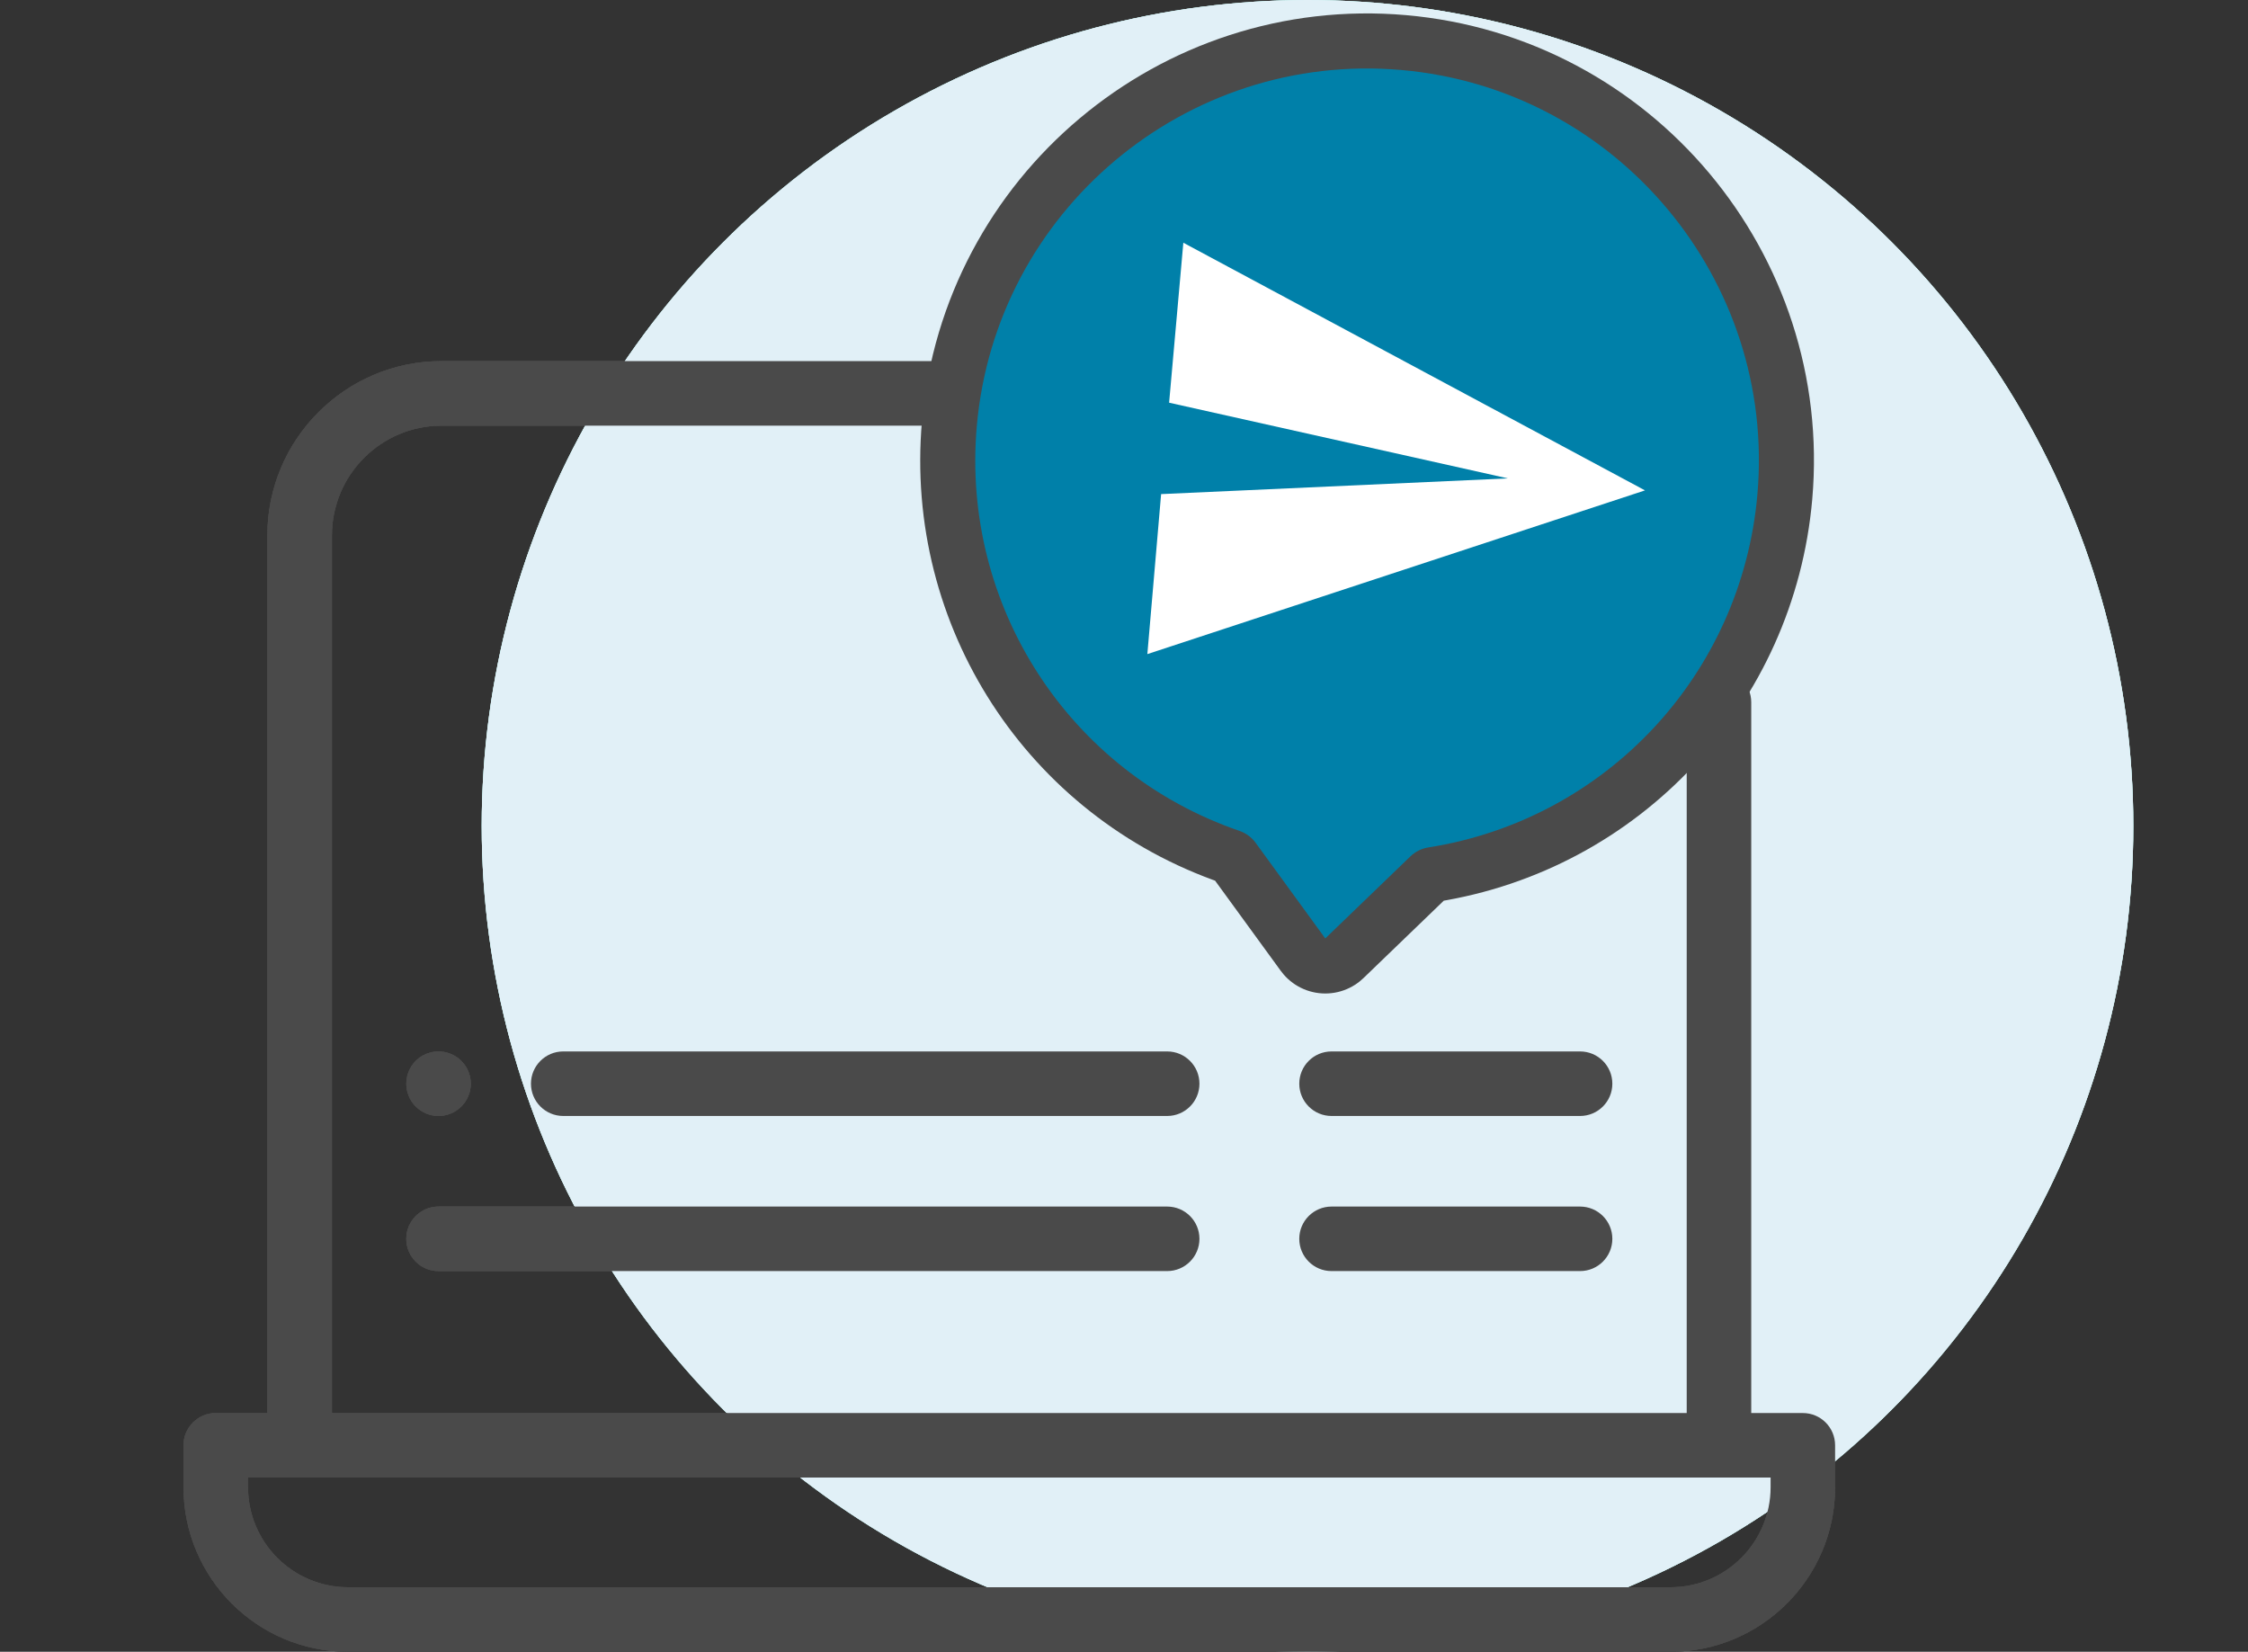 <svg xmlns="http://www.w3.org/2000/svg" width="98" height="72" viewBox="0 0 98 72">
    <rect x="0" y="0" width="98" height="72" fill="#333333" stroke="none"/>
    <g fill="none" fill-rule="evenodd">
        <g>
            <g>
                <g transform="translate(-500 -883) translate(100 878) translate(400)">
                    <g transform="translate(8 5)">
                        <circle cx="49" cy="36" r="36" fill="#C8F3FA"/>
                        <g>
                            <path fill="#4A4A4A" d="M70.594 60.594h-2.25V29.609c0-.776-.63-1.406-1.406-1.406-.777 0-1.407.63-1.407 1.406v30.985H6.47V22.335c0-2.636 2.145-4.781 4.781-4.781h22.828c.777 0 1.406-.63 1.406-1.406 0-.777-.63-1.407-1.406-1.407H11.25c-4.187 0-7.594 3.407-7.594 7.594v38.259h-2.25C.63 60.594 0 61.224 0 62v1.828C0 67.783 3.217 71 7.172 71h57.656C68.783 71 72 67.783 72 63.828V62c0-.777-.63-1.406-1.406-1.406zm-1.406 3.234c0 2.404-1.956 4.36-4.36 4.36H7.172c-2.404 0-4.36-1.956-4.36-4.36v-.422h66.376v.422z" transform="translate(0 1)"/>
                            <path fill="#4A4A4A" d="M42.883 44.832h-26.33c-.776 0-1.406.63-1.406 1.406 0 .777.63 1.407 1.407 1.407h26.329c.776 0 1.406-.63 1.406-1.407 0-.776-.63-1.406-1.406-1.406zM12.112 45.245c-.262-.263-.624-.412-.994-.412-.371 0-.733.148-.996.412-.261.261-.41.623-.41.994 0 .37.149.732.41.994.263.261.624.412.996.412.37 0 .732-.15.994-.412.261-.263.412-.624.412-.994s-.15-.733-.412-.994zM60.883 44.832H50.047c-.777 0-1.406.63-1.406 1.406 0 .777.63 1.407 1.406 1.407h10.836c.776 0 1.406-.63 1.406-1.407 0-.776-.63-1.406-1.406-1.406zM42.883 51.594H11.117c-.776 0-1.406.63-1.406 1.406 0 .777.63 1.406 1.406 1.406h31.766c.776 0 1.406-.63 1.406-1.406 0-.777-.63-1.406-1.406-1.406zM60.883 51.594H50.047c-.777 0-1.406.63-1.406 1.406 0 .777.63 1.406 1.406 1.406h10.836c.776 0 1.406-.63 1.406-1.406 0-.777-.63-1.406-1.406-1.406z" transform="translate(0 1)"/>
                            <g>
                                <path stroke="#4A4A4A" stroke-linecap="round" stroke-linejoin="round" stroke-width="4.8" d="M17.08 0c9.418 0 17.08 7.662 17.08 17.08 0 7.866-5.324 14.682-12.947 16.576-.29.072-.551.232-.748.458L17.08 38l-3.386-3.886c-.196-.226-.458-.386-.748-.458C5.324 31.762 0 24.946 0 17.08 0 7.662 7.662 0 17.08 0z" transform="translate(0 1) rotate(5 11.596 413.364)"/>
                                <path fill="#00BADA" d="M17.08 0c9.418 0 17.08 7.662 17.08 17.08 0 7.866-5.324 14.682-12.947 16.576-.29.072-.551.232-.748.458L17.08 38l-3.386-3.886c-.196-.226-.458-.386-.748-.458C5.324 31.762 0 24.946 0 17.08 0 7.662 7.662 0 17.08 0z" transform="translate(0 1) rotate(5 11.596 413.364)"/>
                                <path fill="#FFF" d="M16.675 14.925c1.657 0 3.005 1.727 3.005 3.849v3.97c0 2.121-1.348 3.848-3.005 3.848-1.658 0-3.006-1.727-3.006-3.849v-3.97c0-2.121 1.348-3.848 3.006-3.848zm0-8.333c1.657 0 3.005 1.348 3.005 3.005 0 1.658-1.348 3.006-3.005 3.006-1.658 0-3.006-1.348-3.006-3.006 0-1.657 1.348-3.005 3.006-3.005z" transform="translate(0 1) rotate(5 11.596 413.364)"/>
                            </g>
                        </g>
                    </g>
                    <g transform="translate(8)">
                        <circle cx="49" cy="41" r="36" fill="#B8F6EC"/>
                        <g>
                            <path fill="#4A4A4A" d="M70.594 60.594h-2.25V29.609c0-.776-.63-1.406-1.406-1.406-.777 0-1.407.63-1.407 1.406v30.985H6.47V22.335c0-2.636 2.145-4.781 4.781-4.781h22.828c.777 0 1.406-.63 1.406-1.406 0-.777-.63-1.407-1.406-1.407H11.25c-4.187 0-7.594 3.407-7.594 7.594v38.259h-2.25C.63 60.594 0 61.224 0 62v1.828C0 67.783 3.217 71 7.172 71h57.656C68.783 71 72 67.783 72 63.828V62c0-.777-.63-1.406-1.406-1.406zm-1.406 3.234c0 2.404-1.956 4.36-4.36 4.36H7.172c-2.404 0-4.36-1.956-4.36-4.36v-.422h66.376v.422z" transform="translate(0 6)"/>
                            <path fill="#4A4A4A" d="M42.883 44.832h-26.33c-.776 0-1.406.63-1.406 1.406 0 .777.63 1.407 1.407 1.407h26.329c.776 0 1.406-.63 1.406-1.407 0-.776-.63-1.406-1.406-1.406zM12.112 45.245c-.262-.263-.624-.412-.994-.412-.371 0-.733.148-.996.412-.261.261-.41.623-.41.994 0 .37.149.732.41.994.263.261.624.412.996.412.37 0 .732-.15.994-.412.261-.263.412-.624.412-.994s-.15-.733-.412-.994zM60.883 44.832H50.047c-.777 0-1.406.63-1.406 1.406 0 .777.63 1.407 1.406 1.407h10.836c.776 0 1.406-.63 1.406-1.407 0-.776-.63-1.406-1.406-1.406zM42.883 51.594H11.117c-.776 0-1.406.63-1.406 1.406 0 .777.63 1.406 1.406 1.406h31.766c.776 0 1.406-.63 1.406-1.406 0-.777-.63-1.406-1.406-1.406zM60.883 51.594H50.047c-.777 0-1.406.63-1.406 1.406 0 .777.63 1.406 1.406 1.406h10.836c.776 0 1.406-.63 1.406-1.406 0-.777-.63-1.406-1.406-1.406z" transform="translate(0 6)"/>
                            <g>
                                <path stroke="#4A4A4A" stroke-linecap="round" stroke-linejoin="round" stroke-width="4.8" d="M19.08 0c9.418 0 17.08 7.662 17.08 17.08 0 7.866-5.324 14.682-12.947 16.576-.29.072-.551.232-.748.458L19.08 38l-3.386-3.886c-.196-.226-.458-.386-.748-.458C7.324 31.762 2 24.946 2 17.08 2 7.662 9.662 0 19.08 0z" transform="translate(0 6) rotate(5 12.596 390.46)"/>
                                <path fill="#00DBB6" d="M19.08 0c9.418 0 17.08 7.662 17.08 17.08 0 7.866-5.324 14.682-12.947 16.576-.29.072-.551.232-.748.458L19.08 38l-3.386-3.886c-.196-.226-.458-.386-.748-.458C7.324 31.762 2 24.946 2 17.08 2 7.662 9.662 0 19.08 0z" transform="translate(0 6) rotate(5 12.596 390.46)"/>
                                <g fill="#4A4A4A">
                                    <path d="M10.01 26L31 17 10.01 8 10 15 25 17 10 19z" transform="translate(0 6) rotate(5 12.596 390.46) translate(.263 .329)"/>
                                </g>
                            </g>
                        </g>
                    </g>
                    <circle cx="57" cy="41" r="36" fill="#E1F0F7"/>
                    <g>
                        <path fill="#4A4A4A" d="M70.594 60.594h-2.25V29.609c0-.776-.63-1.406-1.406-1.406-.777 0-1.407.63-1.407 1.406v30.985H6.47V22.335c0-2.636 2.145-4.781 4.781-4.781h22.828c.777 0 1.406-.63 1.406-1.406 0-.777-.63-1.407-1.406-1.407H11.25c-4.187 0-7.594 3.407-7.594 7.594v38.259h-2.25C.63 60.594 0 61.224 0 62v1.828C0 67.783 3.217 71 7.172 71h57.656C68.783 71 72 67.783 72 63.828V62c0-.777-.63-1.406-1.406-1.406zm-1.406 3.234c0 2.404-1.956 4.36-4.36 4.36H7.172c-2.404 0-4.36-1.956-4.36-4.36v-.422h66.376v.422z" transform="translate(8 6)"/>
                        <path fill="#4A4A4A" d="M42.883 44.832h-26.33c-.776 0-1.406.63-1.406 1.406 0 .777.63 1.407 1.407 1.407h26.329c.776 0 1.406-.63 1.406-1.407 0-.776-.63-1.406-1.406-1.406zM12.112 45.245c-.262-.263-.624-.412-.994-.412-.371 0-.733.148-.996.412-.261.261-.41.623-.41.994 0 .37.149.732.41.994.263.261.624.412.996.412.37 0 .732-.15.994-.412.261-.263.412-.624.412-.994s-.15-.733-.412-.994zM60.883 44.832H50.047c-.777 0-1.406.63-1.406 1.406 0 .777.63 1.407 1.406 1.407h10.836c.776 0 1.406-.63 1.406-1.407 0-.776-.63-1.406-1.406-1.406zM42.883 51.594H11.117c-.776 0-1.406.63-1.406 1.406 0 .777.63 1.406 1.406 1.406h31.766c.776 0 1.406-.63 1.406-1.406 0-.777-.63-1.406-1.406-1.406zM60.883 51.594H50.047c-.777 0-1.406.63-1.406 1.406 0 .777.63 1.406 1.406 1.406h10.836c.776 0 1.406-.63 1.406-1.406 0-.777-.63-1.406-1.406-1.406z" transform="translate(8 6)"/>
                        <g>
                            <path stroke="#4A4A4A" stroke-linecap="round" stroke-linejoin="round" stroke-width="4.8" d="M19.08 0c9.418 0 17.08 7.662 17.08 17.08 0 7.866-5.324 14.682-12.947 16.576-.29.072-.551.232-.748.458L19.08 38l-3.386-3.886c-.196-.226-.458-.386-.748-.458C7.324 31.762 2 24.946 2 17.08 2 7.662 9.662 0 19.08 0z" transform="translate(8 6) rotate(5 12.596 390.46)"/>
                            <path fill="#0080A9" d="M19.08 0c9.418 0 17.08 7.662 17.08 17.08 0 7.866-5.324 14.682-12.947 16.576-.29.072-.551.232-.748.458L19.08 38l-3.386-3.886c-.196-.226-.458-.386-.748-.458C7.324 31.762 2 24.946 2 17.08 2 7.662 9.662 0 19.08 0z" transform="translate(8 6) rotate(5 12.596 390.46)"/>
                            <g fill="#FFF">
                                <path d="M10.01 26L31 17 10.01 8 10 15 25 17 10 19z" transform="translate(8 6) rotate(5 12.596 390.46) translate(.263 .329)"/>
                            </g>
                        </g>
                    </g>
                </g>
            </g>
        </g>
    </g>
</svg>
